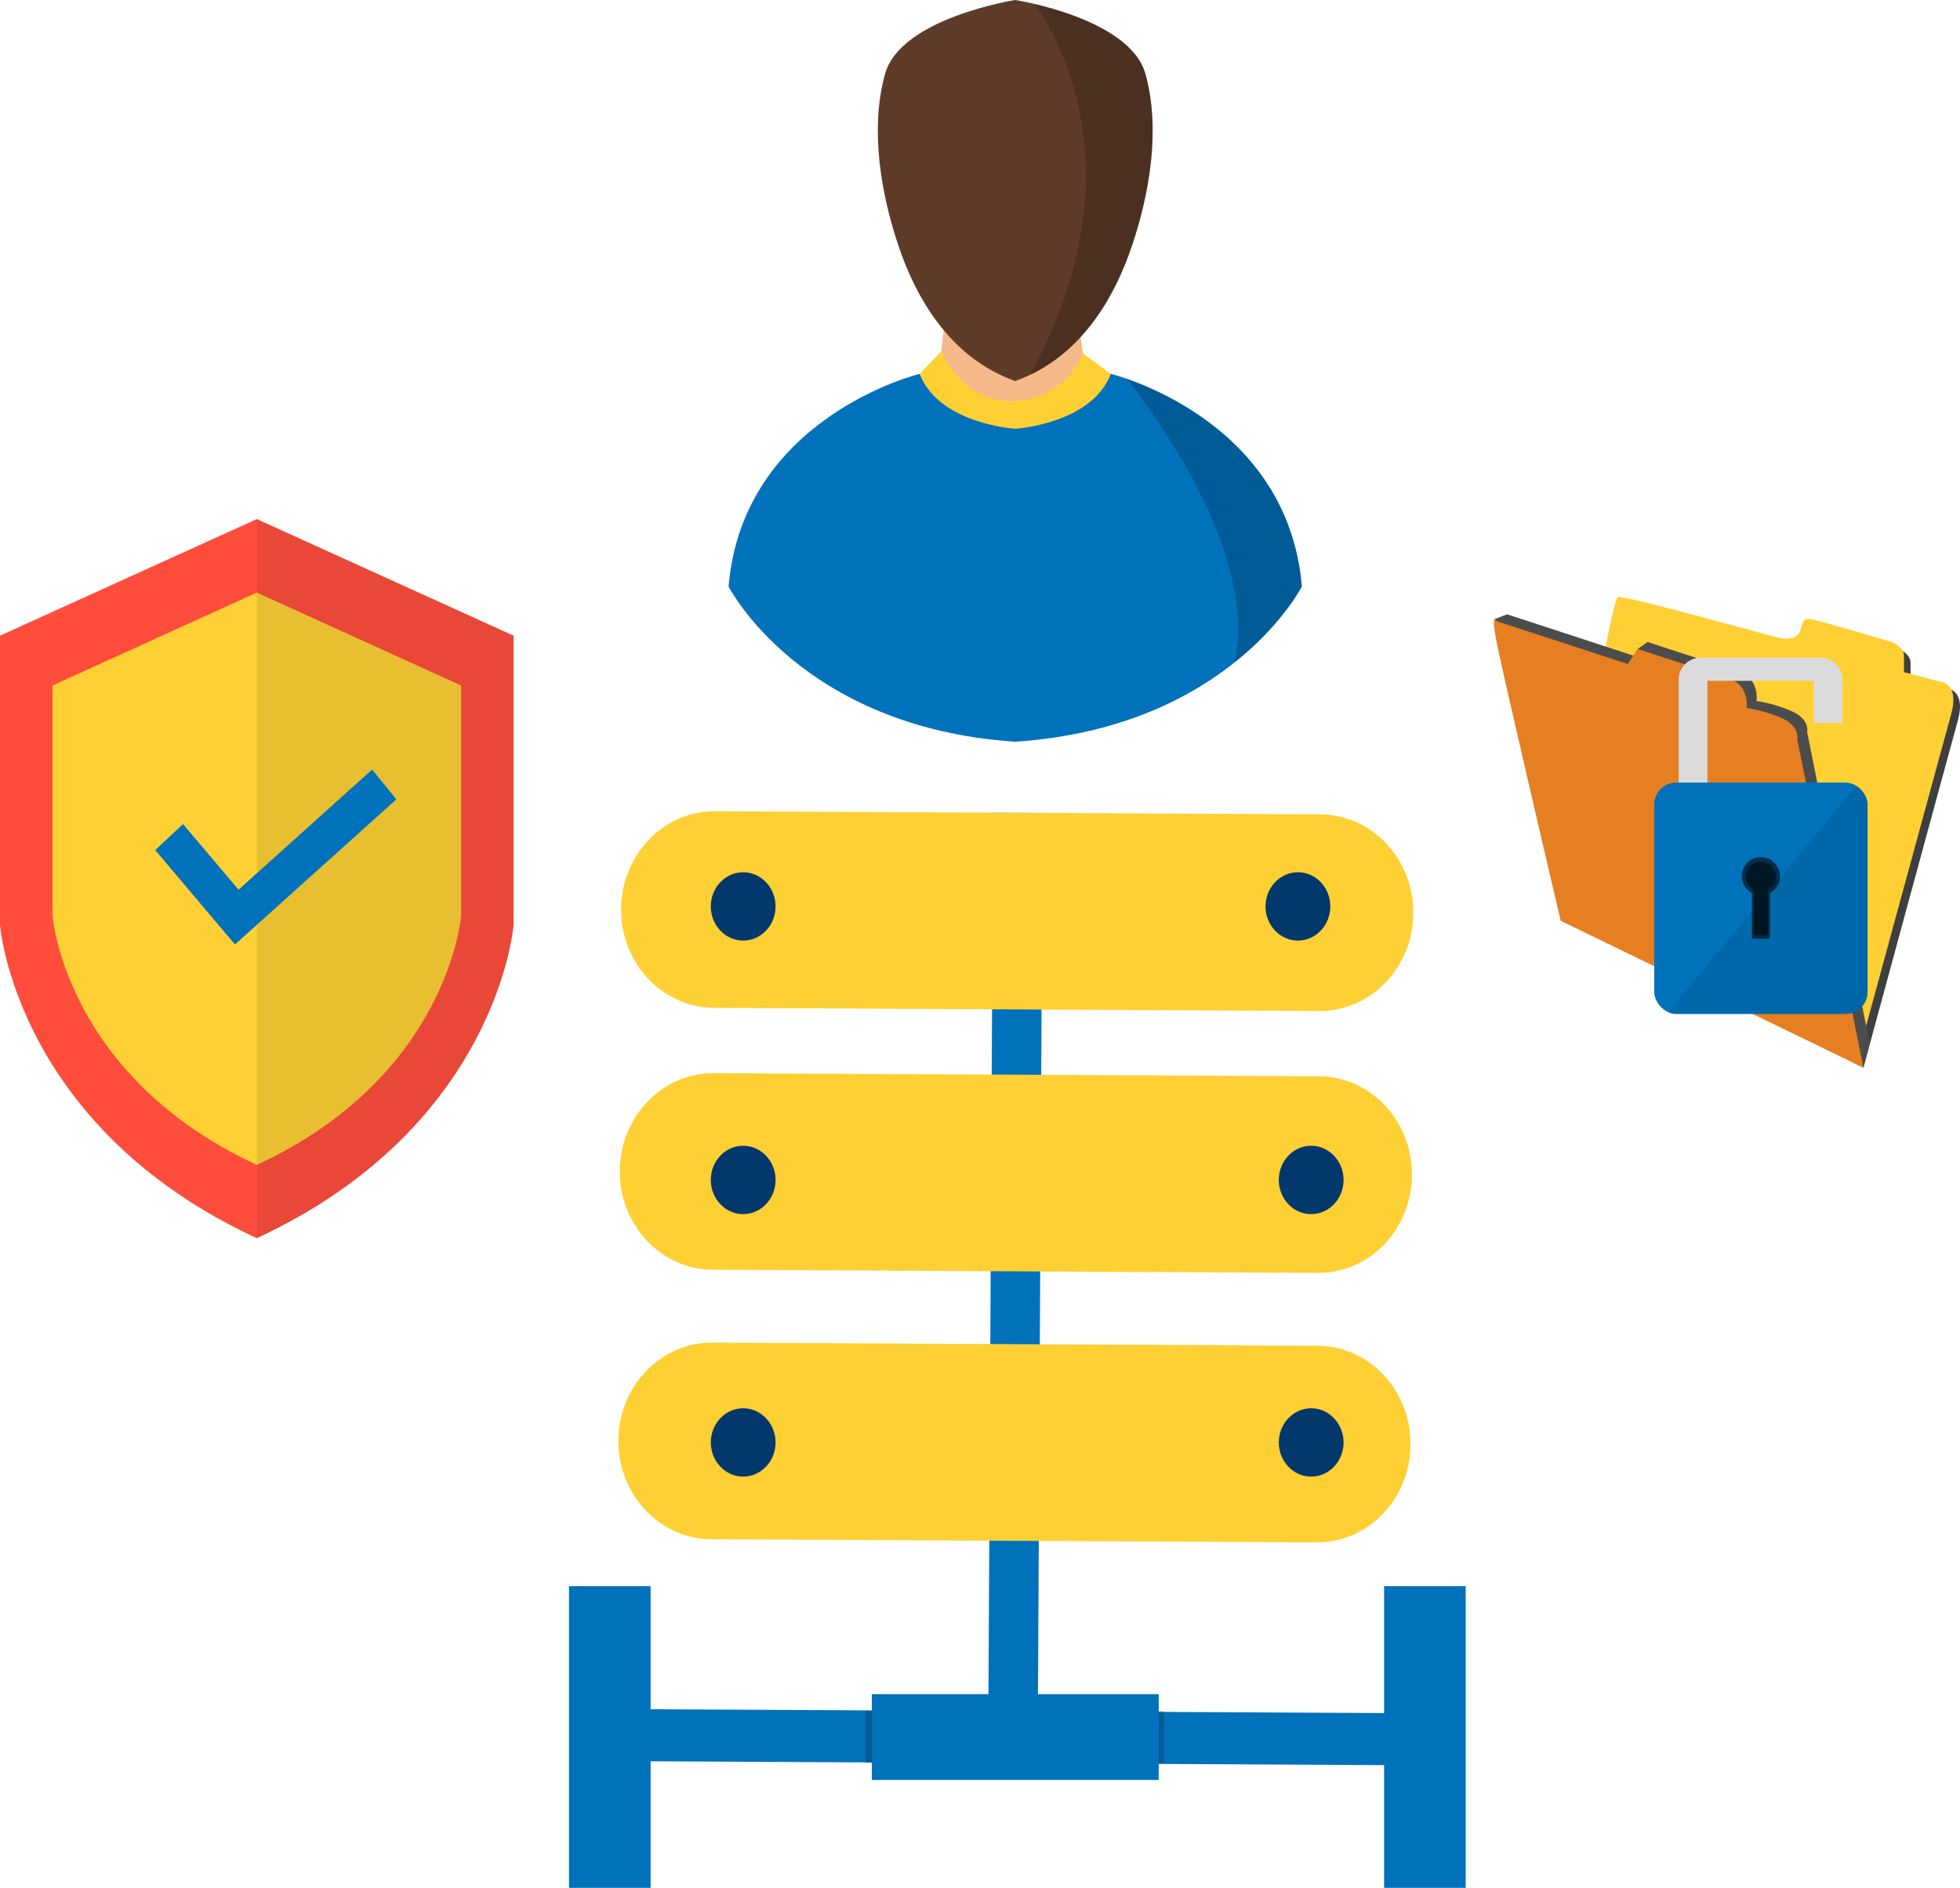 <svg id="Laag_1" data-name="Laag 1" xmlns="http://www.w3.org/2000/svg" viewBox="0 0 665.5 640.97"><defs><style>.cls-1{fill:#0072bb;}.cls-2{fill:#ffd034;}.cls-3{opacity:0.2;}.cls-4{fill:#03386d;}.cls-5{fill:#ff4c3b;}.cls-6{fill:#231f20;}.cls-15,.cls-6{opacity:0.1;}.cls-7{fill:#3f3f3f;}.cls-8{fill:#4c4c4c;}.cls-9{fill:#e67e22;}.cls-10{fill:#f6b98a;}.cls-11{fill:#5e3b28;}.cls-12{fill:#dbdbdb;}.cls-13{opacity:0.6;}.cls-14{opacity:0.5;}</style></defs><title>avg</title><g id="Data_Security" data-name="Data Security"><g id="Data_Security-2" data-name="Data Security"><g id="Data"><rect class="cls-1" x="202.37" y="467.51" width="303.4" height="16.81" transform="translate(-132.96 779.27) rotate(-89.7)"/><rect class="cls-1" x="344.4" y="493.74" width="17.67" height="288.54" transform="translate(-295.89 939.69) rotate(-89.7)"/><path class="cls-2" d="M489.18,358.29c-.1,18.44-14.39,33.31-31.92,33.22l-205.49-1.06c-17.53-.09-31.67-15.11-31.58-33.55h0c.1-18.43,14.39-33.3,31.92-33.21l205.49,1.06c17.53.09,31.67,15.11,31.58,33.54Z" transform="translate(-9.3 -48.26)"/><path class="cls-2" d="M488.72,447.21c-.1,18.44-14.39,33.31-31.92,33.22l-205.49-1.06c-17.53-.09-31.67-15.11-31.57-33.55h0c.09-18.43,14.38-33.3,31.91-33.21l205.49,1.06c17.54.09,31.67,15.11,31.58,33.54Z" transform="translate(-9.3 -48.26)"/><path class="cls-2" d="M488.24,538.71c-.09,18.44-14.38,33.31-31.91,33.22l-205.49-1.07c-17.54-.09-31.67-15.1-31.58-33.54h0c.1-18.44,14.39-33.31,31.92-33.22l205.49,1.06c17.53.09,31.67,15.11,31.57,33.55Z" transform="translate(-9.3 -48.26)"/><rect class="cls-3" x="293.93" y="580.92" width="101.3" height="17.67"/><rect class="cls-1" x="296.02" y="575.19" width="97.41" height="29.14"/><rect class="cls-1" x="193.2" y="538.54" width="27.71" height="102.42"/><rect class="cls-1" x="469.95" y="538.54" width="27.71" height="102.42"/><path class="cls-4" d="M272.64,356c0,6.42-4.95,11.61-11,11.61s-11-5.19-11-11.61,4.94-11.6,11-11.6S272.64,349.6,272.64,356Z" transform="translate(-9.3 -48.26)"/><path class="cls-4" d="M461,356c0,6.42-4.95,11.61-11,11.61s-11-5.19-11-11.61,4.94-11.6,11-11.6S461,349.6,461,356Z" transform="translate(-9.3 -48.26)"/><path class="cls-4" d="M465.5,448.87c0,6.41-4.94,11.61-11,11.61s-11-5.2-11-11.61,4.95-11.61,11-11.61S465.5,442.46,465.5,448.87Z" transform="translate(-9.3 -48.26)"/><path class="cls-4" d="M465.5,538c0,6.41-4.94,11.61-11,11.61s-11-5.2-11-11.61,4.95-11.61,11-11.61S465.5,531.6,465.5,538Z" transform="translate(-9.3 -48.26)"/><path class="cls-4" d="M272.64,448.87c0,6.41-4.95,11.61-11,11.61s-11-5.2-11-11.61,4.94-11.61,11-11.61S272.64,442.46,272.64,448.87Z" transform="translate(-9.3 -48.26)"/><path class="cls-4" d="M272.64,538c0,6.41-4.95,11.61-11,11.61s-11-5.2-11-11.61,4.94-11.61,11-11.61S272.64,531.6,272.64,538Z" transform="translate(-9.3 -48.26)"/></g><g id="Security"><path class="cls-5" d="M96.49,224.5,9.3,264.09v98.2s5.15,68.39,87.19,106.35c82-38,87.19-106.35,87.19-106.35v-98.2Z" transform="translate(-9.3 -48.26)"/><path class="cls-2" d="M96.49,249.45,27.12,281v78.13s4.09,54.41,69.37,84.62c65.28-30.21,69.37-84.62,69.37-84.62V281Z" transform="translate(-9.3 -48.26)"/><path class="cls-6" d="M183.68,362.29v-98.2L96.49,224.5V468.64C178.53,430.68,183.68,362.29,183.68,362.29Z" transform="translate(-9.3 -48.26)"/><polygon class="cls-1" points="79.84 320.62 134.58 271.39 126.35 261.28 80.99 302.07 62.15 279.78 52.7 288.62 79.72 320.59 79.78 320.67 79.78 320.67 79.78 320.67 79.84 320.62"/></g><g id="Document"><path class="cls-7" d="M555.68,275.66s4.11-22.38,5.23-22.38,5.23.66,22.41,5.24S615.06,267,615.06,267s6.35,2,7.85-2.56.74-4.51,9.33-2.16,21.66,6.28,21.66,6.28,4.11,1.58,4.11,4.72v5.49l13.45,3.54s5.23,1.18,2.61,10.6S642,410.76,642,410.76Z" transform="translate(-9.3 -48.26)"/><path class="cls-2" d="M553.44,273.31s4.11-22.38,5.23-22.38,5.23.65,22.41,5.23,31.74,8.51,31.74,8.51,6.35,2,7.84-2.55.75-4.52,9.34-2.16,21.66,6.28,21.66,6.28,4.11,1.57,4.11,4.71v5.5L669.21,280s5.23,1.18,2.62,10.61S639.71,408.4,639.71,408.4Z" transform="translate(-9.3 -48.26)"/><path class="cls-8" d="M644.16,402.65,622.91,296.87s1.12-4.71-6-7.46a47.17,47.17,0,0,0-11.2-3.14s1.24-7.85-6.48-10.21-30.5-9.82-30.5-9.82l-3.36,2.35v2.75L521,256.82l-4.36,1.7,26,100L642,410.76Z" transform="translate(-9.3 -48.26)"/><path class="cls-9" d="M642,410.76,619.54,299.23s1.12-4.71-6-7.46a47.16,47.16,0,0,0-11.21-3.14s1.25-7.86-6.47-10.21-30.5-9.83-30.5-9.83L562,273.7l-44.45-14.53s-2.24-3.93,0,7.46,21.67,94.25,21.67,94.25Z" transform="translate(-9.3 -48.26)"/><g id="Man"><polygon class="cls-10" points="318.57 128.35 320.73 109.22 367.71 99.62 366.89 114.49 368.86 126.93 362.06 133.32 347.16 138.83 326.07 133.96 318.57 128.35"/><path class="cls-2" d="M321.58,175.19l7.32-7.71s7.28,18,25.12,16.9a25.92,25.92,0,0,0,23-16.1l9.41,6.91.68,17.44s-36.1,9.32-41.77,8-25.69-10.81-25.69-10.81Z" transform="translate(-9.3 -48.26)"/><path class="cls-1" d="M386.47,175.19C380,192.22,354,193.84,354,193.84s-25.95-1.62-32.44-18.65c0,0-60,14.6-64.88,72.19,0,0,24.33,47.85,97.32,52.71,73-4.86,97.33-52.71,97.33-52.71C446.49,189.79,386.47,175.19,386.47,175.19Z" transform="translate(-9.3 -48.26)"/><path class="cls-11" d="M398.23,73.4C393,54.34,354,48.26,354,48.26s-38.93,6.08-44.2,25.14-1.21,41,4.46,58,17,38.12,39.74,46.23c22.71-8.11,34.07-29.2,39.75-46.23S403.5,92.46,398.23,73.4Z" transform="translate(-9.3 -48.26)"/><path class="cls-3" d="M360.71,49.63c11.08,16.21,33.36,61.13-1.57,125.85,19.33-9.25,29.39-28.39,34.63-44.09,5.67-17,9.73-38.93,4.46-58C394.33,59.32,372.08,52.33,360.71,49.63Z" transform="translate(-9.3 -48.26)"/><path class="cls-3" d="M451.35,247.38c-4-46.88-44.46-65.27-59.39-70.49,14.54,18.76,44,62,36.53,96.29C444.85,260.16,451.35,247.38,451.35,247.38Z" transform="translate(-9.3 -48.26)"/></g></g></g><g id="Key"><path class="cls-12" d="M625.16,293.73h9.75V279a7.46,7.46,0,0,0-7.47-7.46H586.76a7.47,7.47,0,0,0-7.47,7.46v61a7.48,7.48,0,0,0,7.47,7.48h2.29V279.41h36.11Z" transform="translate(-9.3 -48.26)"/><rect class="cls-1" x="561.67" y="265.71" width="72.45" height="78.55" rx="7.47" ry="7.47"/><path class="cls-13" d="M613.66,345.79a6.47,6.47,0,1,0-9.53,5.66v15.48h6.13V351.45A6.43,6.43,0,0,0,613.66,345.79Z" transform="translate(-9.3 -48.26)"/><path class="cls-14" d="M607.19,340.82a5.1,5.1,0,0,0-2.42,9.59v15.33h4.84v-3.1h0V350.41a5.1,5.1,0,0,0-2.43-9.59Z" transform="translate(-9.3 -48.26)"/><path class="cls-15" d="M578.44,392.52H636a7.49,7.49,0,0,0,7.47-7.48v-63.6a7.48,7.48,0,0,0-3.78-6.5l-64,77A7.42,7.42,0,0,0,578.44,392.52Z" transform="translate(-9.3 -48.26)"/></g></g></svg>
